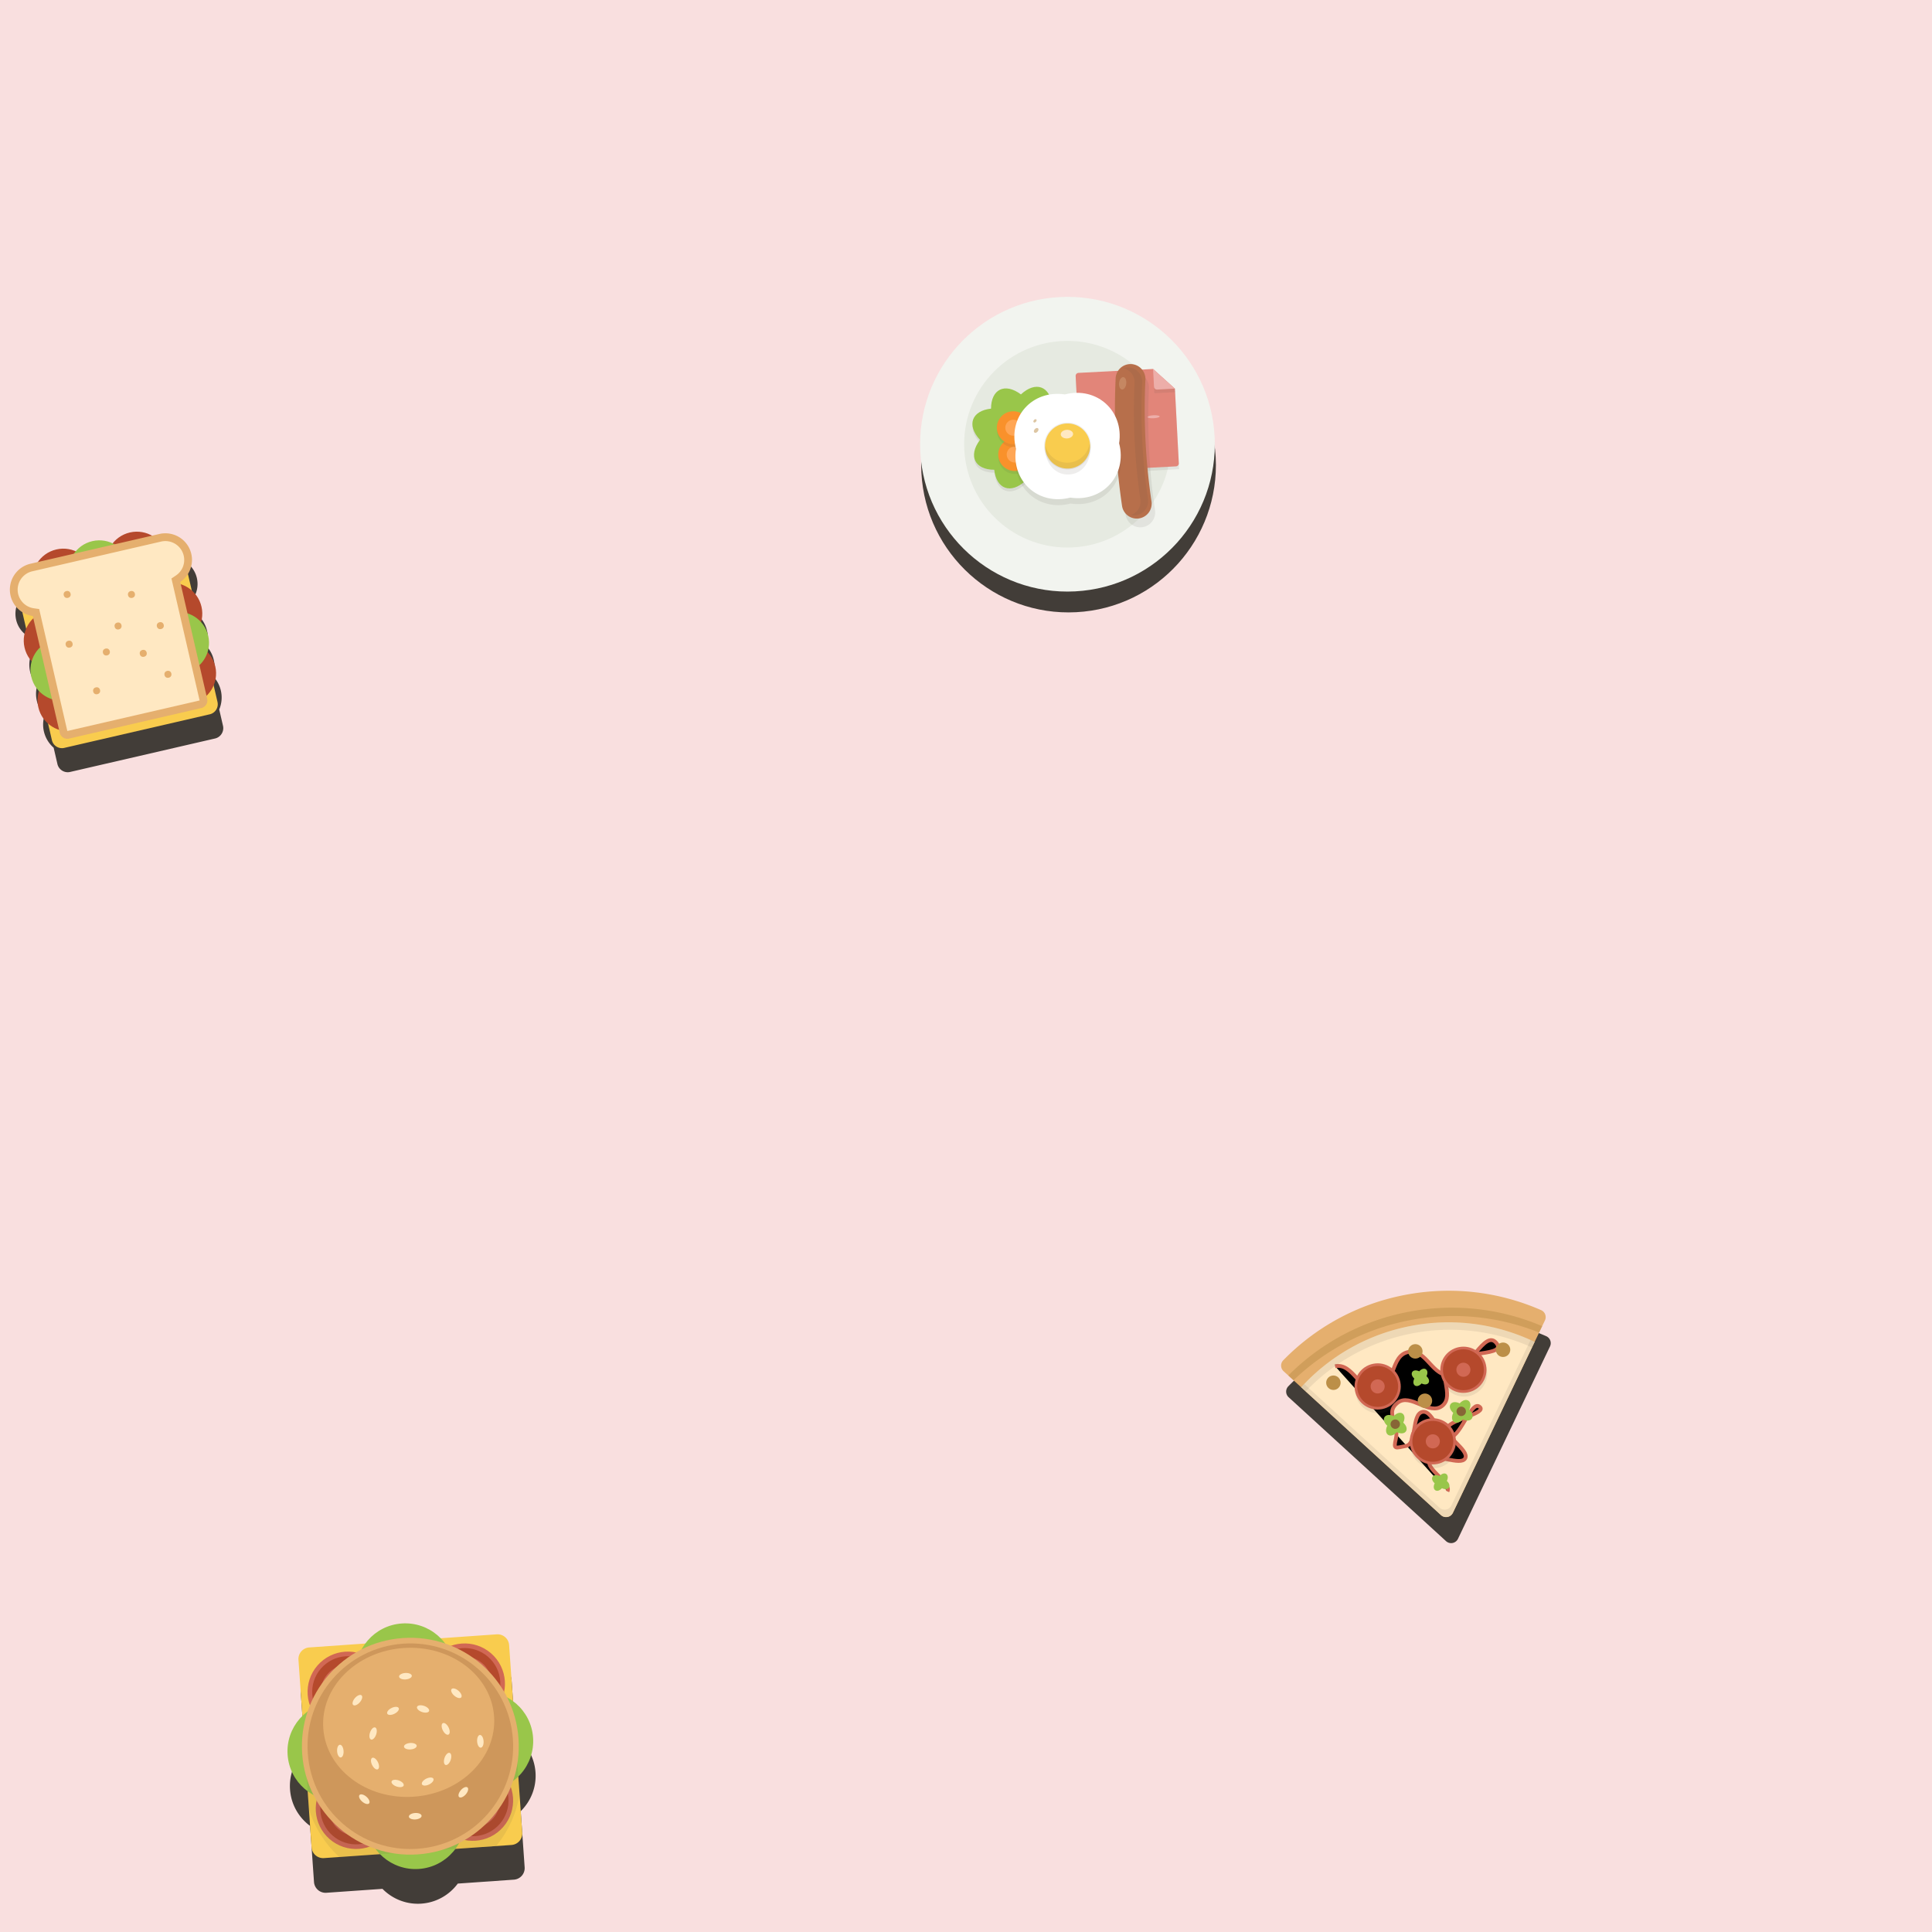 <svg version="1.1"
      xmlns="http://www.w3.org/2000/svg"
      xmlns:xlink="http://www.w3.org/1999/xlink"  id="snapshot-12236" width="250" height="250" viewBox="0 0 250 250"><desc>This image was made on Patterninja.com</desc><defs>
<!-- image 34579 -->
<g id="transformed-34579" data-image="34579" transform="translate(37.266, 209.749) rotate(356, 15.994, 18.511)"><g><svg version="1.1" width="31.987px" height="37.022px" viewBox="0 0 31.987 37.022"><g id="original-34579"><svg xmlns="http://www.w3.org/2000/svg" viewBox="0 0 64 74" xmlns:xlink="http://www.w3.org/1999/xlink" version="1.1" preserveAspectRatio="xMidYMid meet">
  <path fill-rule="evenodd" d="M63.854 41.386a12.81 12.81 0 0 0-4.52-9.773V17.05a3 3 0 0 0-3-3H41.773C39.416 11.288 35.915 9.53 32 9.53c-3.916 0-7.416 1.757-9.773 4.52H7.665a3 3 0 0 0-3 3v14.562C1.902 33.969.145 37.47.145 41.386c0 3.915 1.757 7.416 4.52 9.772v14.563a3 3 0 0 0 3 3h14.562c2.357 2.762 5.857 4.52 9.773 4.52 3.915 0 7.416-1.758 9.772-4.52h14.563a3 3 0 0 0 3-3V51.158c2.762-2.356 4.52-5.857 4.52-9.772z" fill="rgba(66, 61, 56, 1)" stroke="none"/>
  <path fill-rule="evenodd" d="M56.335 59.72H7.665a3 3 0 0 1-3-3V8.05a3 3 0 0 1 3-3h48.67a3 3 0 0 1 3 3v48.67a3 3 0 0 1-3 3z" fill="rgba(249, 204, 78, 1)" stroke="none"/>
  <circle cx="16.859" cy="17.242" r="10.446" fill-rule="evenodd" transform="rotate(-45 16.859 17.242)" fill="rgba(209, 104, 84, 1)" stroke="none"/>
  <circle cx="16.859" cy="17.242" r="9.251" fill-rule="evenodd" transform="rotate(-45 16.859 17.242)" fill="rgba(181, 73, 44, 1)" stroke="none"/>
  <circle cx="16.859" cy="17.242" r="7.022" fill-rule="evenodd" transform="rotate(-45 16.859 17.242)" fill="rgba(209, 104, 84, 1)" stroke="none"/>
  <circle cx="47.145" cy="17.242" r="10.446" fill-rule="evenodd" transform="rotate(-45 47.145 17.242)" fill="rgba(209, 104, 84, 1)" stroke="none"/>
  <circle cx="47.145" cy="17.242" r="9.251" fill-rule="evenodd" transform="rotate(-45 47.145 17.242)" fill="rgba(181, 73, 44, 1)" stroke="none"/>
  <circle cx="47.145" cy="17.242" r="7.022" fill-rule="evenodd" transform="rotate(-45 47.145 17.242)" fill="rgba(209, 104, 84, 1)" stroke="none"/>
  <circle cx="47.146" cy="47.529" r="10.446" fill-rule="evenodd" transform="rotate(-45 47.146 47.529)" fill="rgba(209, 104, 84, 1)" stroke="none"/>
  <circle cx="47.146" cy="47.529" r="9.251" fill-rule="evenodd" transform="rotate(-45 47.146 47.529)" fill="rgba(181, 73, 44, 1)" stroke="none"/>
  <circle cx="47.146" cy="47.529" r="7.022" fill-rule="evenodd" transform="rotate(-45 47.146 47.529)" fill="rgba(209, 104, 84, 1)" stroke="none"/>
  <circle cx="16.859" cy="47.529" r="10.446" fill-rule="evenodd" transform="rotate(-45 16.859 47.529)" fill="rgba(209, 104, 84, 1)" stroke="none"/>
  <circle cx="16.859" cy="47.529" r="9.251" fill-rule="evenodd" transform="rotate(-45 16.859 47.529)" fill="rgba(181, 73, 44, 1)" stroke="none"/>
  <circle cx="16.859" cy="47.529" r="7.022" fill-rule="evenodd" transform="rotate(-45 16.859 47.529)" fill="rgba(209, 104, 84, 1)" stroke="none"/>
  <circle cx="12.993" cy="32.386" r="12.848" fill-rule="evenodd" fill="rgba(153, 198, 74, 1)" stroke="none"/>
  <circle cx="32" cy="13.379" r="12.848" fill-rule="evenodd" fill="rgba(153, 198, 74, 1)" stroke="none"/>
  <circle cx="51.006" cy="32.386" r="12.848" fill-rule="evenodd" fill="rgba(153, 198, 74, 1)" stroke="none"/>
  <circle cx="32" cy="51.392" r="12.848" fill-rule="evenodd" fill="rgba(153, 198, 74, 1)" stroke="none"/>
  <path fill-rule="evenodd" d="M4.665 46.768a28.002 28.002 0 0 0 6.993 12.953h40.683a28.002 28.002 0 0 0 6.994-12.953V34.003C56.444 21.575 45.307 12.313 32 12.313c-13.308 0-24.444 9.263-27.335 21.69v12.765z" fill="rgba(83, 71, 65, 0.1)" stroke="none"/>
  <circle cx="32" cy="32.386" r="28.073" fill-rule="evenodd" fill="rgba(229, 175, 110, 1)" stroke="none"/>
  <circle cx="32" cy="32.386" r="26.615" fill-rule="evenodd" fill="rgba(206, 151, 91, 1)" stroke="none"/>
  <ellipse cx="32" cy="26.191" fill-rule="evenodd" rx="22.166" ry="19.293" fill="rgba(229, 175, 110, 1)" stroke="none"/>
  <ellipse cx="32" cy="14.216" fill-rule="evenodd" rx="1.651" ry=".837" fill="rgba(255, 232, 194, 1)" stroke="none"/>
  <ellipse cx="32" cy="32.386" fill-rule="evenodd" rx="1.651" ry=".837" fill="rgba(255, 232, 194, 1)" stroke="none"/>
  <ellipse cx="22.56" cy="36.229" fill-rule="evenodd" transform="rotate(-22.156 22.56 36.23)" rx=".837" ry="1.65" fill="rgba(255, 232, 194, 1)" stroke="none"/>
  <ellipse cx="22.608" cy="28.427" fill-rule="evenodd" transform="rotate(-67.156 22.608 28.427)" rx="1.651" ry=".837" fill="rgba(255, 232, 194, 1)" stroke="none"/>
  <ellipse cx="28.156" cy="22.947" fill-rule="evenodd" transform="rotate(-22.156 28.156 22.947)" rx="1.65" ry=".837" fill="rgba(255, 232, 194, 1)" stroke="none"/>
  <ellipse cx="35.957" cy="22.992" fill-rule="evenodd" transform="rotate(-67.156 35.957 22.992)" rx=".837" ry="1.651" fill="rgba(255, 232, 194, 1)" stroke="none"/>
  <ellipse cx="41.439" cy="28.542" fill-rule="evenodd" transform="rotate(-22.156 41.439 28.542)" rx=".837" ry="1.65" fill="rgba(255, 232, 194, 1)" stroke="none"/>
  <ellipse cx="41.393" cy="36.34" fill-rule="evenodd" transform="rotate(-67.156 41.393 36.34)" rx="1.651" ry=".837" fill="rgba(255, 232, 194, 1)" stroke="none"/>
  <ellipse cx="35.843" cy="41.825" fill-rule="evenodd" transform="rotate(-22.156 35.843 41.825)" rx="1.65" ry=".837" fill="rgba(255, 232, 194, 1)" stroke="none"/>
  <ellipse cx="28.044" cy="41.776" fill-rule="evenodd" transform="rotate(-67.156 28.044 41.776)" rx=".837" ry="1.651" fill="rgba(255, 232, 194, 1)" stroke="none"/>
  <ellipse cx="44.85" cy="19.537" fill-rule="evenodd" transform="rotate(-45 44.85 19.537)" rx=".837" ry="1.651" fill="rgba(255, 232, 194, 1)" stroke="none"/>
  <ellipse cx="50.17" cy="32.386" fill-rule="evenodd" rx=".837" ry="1.651" fill="rgba(255, 232, 194, 1)" stroke="none"/>
  <ellipse cx="44.85" cy="45.233" fill-rule="evenodd" transform="rotate(-45 44.85 45.233)" rx="1.651" ry=".837" fill="rgba(255, 232, 194, 1)" stroke="none"/>
  <ellipse cx="32" cy="50.556" fill-rule="evenodd" rx="1.651" ry=".837" fill="rgba(255, 232, 194, 1)" stroke="none"/>
  <ellipse cx="19.154" cy="45.234" fill-rule="evenodd" transform="rotate(-45 19.154 45.234)" rx=".837" ry="1.651" fill="rgba(255, 232, 194, 1)" stroke="none"/>
  <ellipse cx="13.83" cy="32.386" fill-rule="evenodd" rx=".837" ry="1.651" fill="rgba(255, 232, 194, 1)" stroke="none"/>
  <ellipse cx="19.154" cy="19.537" fill-rule="evenodd" transform="rotate(-45 19.154 19.537)" rx="1.651" ry=".837" fill="rgba(255, 232, 194, 1)" stroke="none"/>
</svg>
</g></svg></g></g>
<!-- /image 34579 -->

<!-- image 75948 -->
<g id="transformed-75948" data-image="75948" transform="translate(167.084, 167.268) rotate(349, 17.696, 16.422)"><g><svg version="1.1" width="35.392px" height="32.844px" viewBox="0 0 35.392 32.844"><g id="original-75948"><svg xmlns="http://www.w3.org/2000/svg" viewBox="0 0 72 67" xmlns:xlink="http://www.w3.org/1999/xlink" version="1.1" preserveAspectRatio="xMidYMid meet">
  <path fill-rule="evenodd" d="M1.013 20.69l33.539 45.222a2 2 0 0 0 3.213 0l33.539-45.221a2.01 2.01 0 0 0-.488-2.853C60.97 11.033 49.03 7.045 36.158 7.045c-12.873 0-24.813 3.988-34.657 10.793a2.01 2.01 0 0 0-.488 2.853z" fill="rgba(66, 61, 56, 1)" stroke="none"/>
  <path fill-rule="evenodd" d="M1.013 13.69l33.539 45.222a2 2 0 0 0 3.213 0l33.539-45.221a2.01 2.01 0 0 0-.488-2.853C60.97 4.033 49.03.045 36.158.045c-12.873 0-24.813 3.988-34.657 10.793a2.01 2.01 0 0 0-.488 2.853z" fill="rgba(229, 175, 110, 1)" stroke="none"/>
  <path fill-rule="evenodd" d="M2.02 15.05l1.114 1.5a60.73 60.73 0 0 1 33.024-9.708 60.73 60.73 0 0 1 33.025 9.709l1.113-1.501A60.73 60.73 0 0 0 36.158 4.602 60.73 60.73 0 0 0 2.02 15.05z" fill="rgba(188, 143, 72, 0.5)" stroke="none"/>
  <path fill-rule="evenodd" d="M4.763 18.748l29.789 40.164a2 2 0 0 0 3.213 0l29.788-40.164A52.462 52.462 0 0 0 36.158 8.376 52.462 52.462 0 0 0 4.763 18.748z" fill="rgba(255, 232, 194, 1)" stroke="none"/>
  <path fill-rule="evenodd" d="M14.622 15c4.928 0 4.928 8 9.856 8 4.927 0 4.927-8 9.853-8 4.93 0 4.93 8 9.86 8s11.134-10.219 13.41-5.845c2.017 3.88-9.28.332-13.154 2.361-3.873 2.029-.161 9.116-4.034 11.144-3.876 2.03-7.588-5.056-11.464-3.026-3.876 2.03-.463 5.232-2.24 9.23-1.209 2.716-.683 2.374 2.29 2.374 2.976 0 2.976-8 5.951-8 2.977 0 2.977 8 5.955 8 2.977 0 7.401-8.773 9.171-6.378 1.469 1.986-7.876 1.757-9.44 3.669-1.564 1.912 4.628 6.977 3.064 8.89-1.567 1.915-7.76-3.15-9.326-1.234-1.567 1.915 4.626 6.98 3.059 8.896" fill="rgba(0, 0, 0, 1)" stroke="rgba(209, 104, 84, 1)"/>
  <path fill-rule="evenodd" d="M29.441 33.048c1.511 2.022-.128 3.662-2.15 2.15-2.023 1.512-3.662-.128-2.151-2.15-1.511-2.022.128-3.662 2.15-2.15 2.023-1.512 3.662.128 2.151 2.15z" fill="rgba(153, 198, 74, 1)" stroke="none"/>
  <path fill-rule="evenodd" d="M47.176 33.048c1.511 2.022-.128 3.662-2.15 2.15-2.023 1.512-3.662-.128-2.15-2.15-1.512-2.022.127-3.662 2.15-2.15 2.022-1.512 3.661.128 2.15 2.15z" fill="rgba(153, 198, 74, 1)" stroke="none"/>
  <path fill-rule="evenodd" d="M37.765 56.912a2 2 0 0 1-3.213 0L5.733 18.056c-.324.23-.651.455-.97.692l29.789 40.164a2 2 0 0 0 3.213 0l29.788-40.164c-.318-.237-.646-.463-.97-.692L37.765 56.912z" fill="rgba(83, 71, 65, 0.1)" stroke="none"/>
  <path fill-rule="evenodd" d="M36.158 10.375a52.442 52.442 0 0 1 30.425 9.68l.97-1.307A52.462 52.462 0 0 0 36.158 8.375 52.462 52.462 0 0 0 4.763 18.748l.97 1.308a52.442 52.442 0 0 1 30.425-9.68z" fill="rgba(83, 71, 65, 0.1)" stroke="none"/>
  <circle cx="24.628" cy="23.382" r="6.096" fill-rule="evenodd" fill="rgba(83, 71, 65, 0.1)" stroke="none"/>
  <circle cx="24.628" cy="22.382" r="6.096" fill-rule="evenodd" fill="rgba(209, 104, 84, 1)" stroke="none"/>
  <circle cx="24.628" cy="22.382" r="5.398" fill-rule="evenodd" fill="rgba(181, 73, 44, 1)" stroke="none"/>
  <circle cx="24.628" cy="22.382" r="1.86" fill-rule="evenodd" fill="rgba(209, 104, 84, 1)" stroke="none"/>
  <circle cx="36.158" cy="40.388" r="6.096" fill-rule="evenodd" fill="rgba(83, 71, 65, 0.1)" stroke="none"/>
  <circle cx="36.158" cy="39.388" r="6.096" fill-rule="evenodd" fill="rgba(209, 104, 84, 1)" stroke="none"/>
  <circle cx="36.158" cy="39.388" r="5.398" fill-rule="evenodd" fill="rgba(181, 73, 44, 1)" stroke="none"/>
  <circle cx="36.158" cy="39.388" r="1.86" fill-rule="evenodd" fill="rgba(209, 104, 84, 1)" stroke="none"/>
  <circle cx="47.688" cy="23.382" r="6.096" fill-rule="evenodd" fill="rgba(83, 71, 65, 0.1)" stroke="none"/>
  <circle cx="47.688" cy="22.382" r="6.096" fill-rule="evenodd" fill="rgba(209, 104, 84, 1)" stroke="none"/>
  <circle cx="47.688" cy="22.382" r="5.398" fill-rule="evenodd" fill="rgba(181, 73, 44, 1)" stroke="none"/>
  <circle cx="47.688" cy="22.382" r="1.86" fill-rule="evenodd" fill="rgba(209, 104, 84, 1)" stroke="none"/>
  <circle cx="13.348" cy="19.194" r="1.908" fill-rule="evenodd" fill="rgba(188, 143, 72, 1)" stroke="none"/>
  <circle cx="58.968" cy="19.194" r="1.908" fill-rule="evenodd" fill="rgba(188, 143, 72, 1)" stroke="none"/>
  <circle cx="36.158" cy="28.477" r="1.908" fill-rule="evenodd" fill="rgba(188, 143, 72, 1)" stroke="none"/>
  <circle cx="36.158" cy="15.194" r="1.908" fill-rule="evenodd" fill="rgba(188, 143, 72, 1)" stroke="none"/>
  <circle cx="27.291" cy="33.048" r="1.244" fill-rule="evenodd" fill="rgba(135, 102, 54, 1)" stroke="none"/>
  <circle cx="45.026" cy="33.048" r="1.244" fill-rule="evenodd" fill="rgba(135, 102, 54, 1)" stroke="none"/>
  <path fill-rule="evenodd" d="M37.796 22.194c1.15 1.54-.098 2.788-1.638 1.637-1.54 1.151-2.788-.097-1.637-1.637-1.151-1.54.097-2.788 1.637-1.638 1.54-1.15 2.788.098 1.638 1.638z" fill="rgba(153, 198, 74, 1)" stroke="none"/>
  <path fill-rule="evenodd" d="M37.796 50.355c1.15 1.54-.098 2.789-1.638 1.638-1.54 1.15-2.788-.098-1.637-1.638-1.151-1.54.097-2.788 1.637-1.637 1.54-1.15 2.788.098 1.638 1.637z" fill="rgba(153, 198, 74, 1)" stroke="none"/>
</svg>
</g></svg></g></g>
<!-- /image 75948 -->

<!-- image 27854 -->
<g id="transformed-27854" data-image="27854" transform="translate(118.763, 38.006) rotate(357, 19.277, 20.684)"><g><svg version="1.1" width="38.555px" height="41.368px" viewBox="0 0 38.555 41.368"><g id="original-27854"><svg xmlns="http://www.w3.org/2000/svg" viewBox="0 0 100 107" xmlns:xlink="http://www.w3.org/1999/xlink" version="1.1" preserveAspectRatio="xMidYMid meet">
  <circle cx="50.393" cy="57.383" r="49.454" fill-rule="evenodd" fill="rgba(66, 61, 56, 1)" stroke="none"/>
  <circle cx="50.393" cy="50.383" r="49.454" fill-rule="evenodd" fill="rgba(242, 244, 239, 1)" stroke="none"/>
  <circle cx="50.393" cy="50.383" r="34.675" fill-rule="evenodd" fill="rgba(230, 234, 225, 1)" stroke="none"/>
  <g transform="translate(54 26)">
    <path d="M.338 1.667v33.044h33.043V8.638l-6.97-6.971z" fill="rgba(83, 71, 65, 0.1)" stroke="none" fill-rule="evenodd"/>
    <path d="M26.411 1.667l6.97 6.971h-6.97z" fill="rgba(83, 71, 65, 0.1)" stroke="none" fill-rule="evenodd"/>
    <path d="M.338 1.667V32.71a1 1 0 0 0 1 1H32.38a1 1 0 0 0 1-1V7.638L26.411.667H1.338a1 1 0 0 0-1 1z" fill="rgba(226, 133, 121, 1)" stroke="none" fill-rule="evenodd"/>
    <path d="M33.381 8.823h-6.97V6.638l6.97 1z" fill="rgba(83, 71, 65, 0.1)" stroke="none" fill-rule="evenodd"/>
    <path d="M26.41.667l6.971 6.97h-5.97a1 1 0 0 1-1-1V.668z" fill="rgba(237, 174, 169, 1)" stroke="none" fill-rule="evenodd"/>
    <ellipse cx="15.276" cy="22.551" rx="2.062" ry=".498" fill="rgba(237, 174, 169, 1)" stroke="none" fill-rule="evenodd"/>
    <ellipse cx="25.723" cy="16.691" rx="2.062" ry=".498" fill="rgba(237, 174, 169, 1)" stroke="none" fill-rule="evenodd"/>
    <ellipse cx="6.198" cy="10.026" rx="2.062" ry=".498" fill="rgba(237, 174, 169, 1)" stroke="none" fill-rule="evenodd"/>
    <ellipse cx="18.446" cy="6.496" rx="2.062" ry=".498" fill="rgba(237, 174, 169, 1)" stroke="none" fill-rule="evenodd"/>
  </g>
  <path fill-rule="evenodd" d="M50.19 48.386c4.339 5.207 2.228 9.922-4.253 10.266-.344 6.48-5.059 8.591-10.266 4.252-5.208 4.34-9.922 2.229-10.267-4.252-6.48-.344-8.59-5.059-4.252-10.266-4.339-5.208-2.228-9.922 4.252-10.267.345-6.48 5.06-8.591 10.267-4.252 5.207-4.34 9.922-2.228 10.266 4.252 6.48.345 8.592 5.06 4.253 10.267z" fill="rgba(83, 71, 65, 0.1)" stroke="none"/>
  <path fill-rule="evenodd" d="M50.19 47.386c4.339 5.207 2.228 9.922-4.253 10.266-.344 6.48-5.059 8.591-10.266 4.252-5.208 4.34-9.922 2.229-10.267-4.252-6.48-.344-8.59-5.059-4.252-10.266-4.339-5.208-2.228-9.922 4.252-10.267.345-6.48 5.06-8.591 10.267-4.252 5.207-4.34 9.922-2.228 10.266 4.252 6.48.345 8.592 5.06 4.253 10.267z" fill="rgba(153, 198, 74, 1)" stroke="none"/>
  <g transform="translate(27 47)">
    <circle cx="5.532" cy="6.909" r="5.523" fill="rgba(83, 71, 65, 0.1)" stroke="none" fill-rule="evenodd"/>
    <circle cx="5.532" cy="5.909" r="5.523" fill="rgba(249, 145, 43, 1)" stroke="none" fill-rule="evenodd"/>
    <circle cx="5.532" cy="5.909" r="2.688" fill="rgba(255, 166, 85, 1)" stroke="none" fill-rule="evenodd"/>
  </g>
  <g transform="translate(27 38)">
    <circle cx="5.532" cy="6.898" r="5.523" fill="rgba(83, 71, 65, 0.1)" stroke="none" fill-rule="evenodd"/>
    <circle cx="5.532" cy="5.898" r="5.523" fill="rgba(249, 145, 43, 1)" stroke="none" fill-rule="evenodd"/>
    <circle cx="5.532" cy="5.898" r="2.688" fill="rgba(255, 166, 85, 1)" stroke="none" fill-rule="evenodd"/>
  </g>
  <g transform="translate(66 24)">
    <path d="M11.996 52.911a5 5 0 0 1-9.369-1.92 222.166 222.166 0 0 1 .104-42.924 5 5 0 0 1 9.951.993 212.147 212.147 0 0 0-.1 40.988 4.975 4.975 0 0 1-.586 2.863z" fill="rgba(83, 71, 65, 0.1)" stroke="none" fill-rule="evenodd"/>
    <path d="M10.971 49.92A5 5 0 0 1 1.602 48a222.166 222.166 0 0 1 .105-42.925 5 5 0 0 1 9.95.994 212.146 212.146 0 0 0-.1 40.987 4.975 4.975 0 0 1-.586 2.863z" fill="rgba(183, 111, 75, 1)" stroke="none" fill-rule="evenodd"/>
    <path d="M6.235 1.726a4.764 4.764 0 0 0-1.81.173c2.231.59 3.774 2.714 3.537 5.084a202.974 202.974 0 0 0-.095 39.215 4.76 4.76 0 0 1-.561 2.74 4.782 4.782 0 0 1-2.873 2.298c.534.143 1.097.21 1.68.155a4.78 4.78 0 0 0 4.311-5.214 202.972 202.972 0 0 1 .096-39.215 4.784 4.784 0 0 0-4.285-5.236z" fill="rgba(83, 71, 65, 0.1)" stroke="none" fill-rule="evenodd"/>
    <ellipse cx="3.968" cy="6.939" transform="rotate(-80.339 3.968 6.939)" rx="2.09" ry="1.21" fill="rgba(255, 232, 194, 0.2)" stroke="none" fill-rule="evenodd"/>
  </g>
  <g transform="translate(32 33)">
    <path d="M35.73 19.985c2.214 10.797-6.54 19.55-17.336 17.337-10.798 2.213-19.55-6.54-17.337-17.337C-1.157 9.187 7.597.435 18.394 2.648 29.19.435 37.944 9.188 35.73 19.985z" fill="rgba(83, 71, 65, 0.1)" stroke="none" fill-rule="evenodd"/>
    <path d="M35.73 17.985c2.214 10.797-6.54 19.55-17.336 17.337-10.798 2.213-19.55-6.54-17.337-17.337C-1.157 7.187 7.597-1.565 18.394.648c10.797-2.213 19.55 6.54 17.336 17.337z" fill="rgba(255, 255, 255, 1)" stroke="none" fill-rule="evenodd"/>
    <circle cx="18.393" cy="17.985" r="7.881" fill="rgba(83, 71, 65, 0.1)" stroke="none" fill-rule="evenodd"/>
    <circle cx="18.393" cy="17.985" r="7.57" fill="rgba(249, 204, 78, 1)" stroke="none" fill-rule="evenodd"/>
    <path d="M18.393 23.575a7.571 7.571 0 0 1-7.42-6.08c-.097.482-.15.98-.15 1.49 0 4.18 2.697 8.57 7.57 8.57 4.874 0 7.57-4.39 7.57-8.57a7.62 7.62 0 0 0-.148-1.49 7.571 7.571 0 0 1-7.422 6.08z" fill="rgba(83, 71, 65, 0.1)" stroke="none" fill-rule="evenodd"/>
    <ellipse cx="18.393" cy="13.995" rx="2.072" ry="1.446" fill="rgba(255, 232, 194, 1)" stroke="none" fill-rule="evenodd"/>
    <ellipse cx="7.961" cy="8.962" transform="rotate(-45 7.961 9.026)" rx=".643" ry=".436" fill="rgba(188, 143, 72, 0.5)" stroke="none" fill-rule="evenodd"/>
    <ellipse cx="8.154" cy="12.206" transform="rotate(-45 8.154 12.206)" rx=".921" ry=".625" fill="rgba(188, 143, 72, 0.5)" stroke="none" fill-rule="evenodd"/>
  </g>
</svg>
</g></svg></g></g>
<!-- /image 27854 -->

<!-- image 97205 -->
<g id="transformed-97205" data-image="97205" transform="translate(3.198, 69.182) rotate(347, 12.012, 14.508)"><g><svg version="1.1" width="24.025px" height="29.015px" viewBox="0 0 24.025 29.015"><g id="original-97205"><svg xmlns="http://www.w3.org/2000/svg" viewBox="0 0 54 65" xmlns:xlink="http://www.w3.org/1999/xlink" version="1.1" preserveAspectRatio="xMidYMid meet">
  <path fill-rule="evenodd" d="M53.976 18.22v-.001a7.74 7.74 0 0 0-7.74-7.74H44.03a8.953 8.953 0 0 0-6.056-2.357 8.952 8.952 0 0 0-5.598 1.961 8.952 8.952 0 0 0-5.599-1.961 8.944 8.944 0 0 0-5.376 1.795 8.953 8.953 0 0 0-11.432.562H7.764a7.74 7.74 0 0 0-7.74 7.74v.001c0 2.13.87 4.047 2.263 5.445v4.943A8.945 8.945 0 0 0 .59 33.852c0 1.577.409 3.058 1.122 4.347a8.951 8.951 0 0 0 .135 8.917 8.941 8.941 0 0 0 .44 9.814v4.862a3.086 3.086 0 0 0 3.085 3.086h43.255a3.086 3.086 0 0 0 3.086-3.086V56.93a8.945 8.945 0 0 0 .44-9.814 8.951 8.951 0 0 0 .135-8.917 8.952 8.952 0 0 0 1.122-4.347 8.945 8.945 0 0 0-1.697-5.244v-4.943a7.684 7.684 0 0 0 2.263-5.445z" fill="rgba(66, 61, 56, 1)" stroke="none"/>
  <path fill-rule="evenodd" d="M48.713 57.677H5.286a3 3 0 0 1-3-3V14.19a3 3 0 0 1 3-3h43.427a3 3 0 0 1 3 3v40.487a3 3 0 0 1-3 3z" fill="rgba(249, 204, 78, 1)" stroke="none"/>
  <circle cx="9.586" cy="26.651" r="8.997" fill-rule="evenodd" fill="rgba(181, 73, 44, 1)" stroke="none"/>
  <circle cx="9.586" cy="44.485" r="8.997" fill-rule="evenodd" fill="rgba(181, 73, 44, 1)" stroke="none"/>
  <circle cx="9.586" cy="35.346" r="8.997" fill-rule="evenodd" fill="rgba(153, 198, 74, 1)" stroke="none"/>
  <circle cx="44.413" cy="26.651" r="8.997" fill-rule="evenodd" fill="rgba(181, 73, 44, 1)" stroke="none"/>
  <circle cx="44.413" cy="44.485" r="8.997" fill-rule="evenodd" fill="rgba(181, 73, 44, 1)" stroke="none"/>
  <circle cx="44.413" cy="35.346" r="8.997" fill-rule="evenodd" fill="rgba(153, 198, 74, 1)" stroke="none"/>
  <circle cx="16.025" cy="9.918" r="8.997" fill-rule="evenodd" fill="rgba(181, 73, 44, 1)" stroke="none"/>
  <circle cx="37.974" cy="9.918" r="8.997" fill-rule="evenodd" fill="rgba(181, 73, 44, 1)" stroke="none"/>
  <circle cx="26.777" cy="9.918" r="8.997" fill-rule="evenodd" fill="rgba(153, 198, 74, 1)" stroke="none"/>
  <path fill-rule="evenodd" d="M46.236 3.278H7.763a7.74 7.74 0 0 0-7.74 7.74v.001c0 3.298 2.066 6.106 4.97 7.221v34.85a2.263 2.263 0 0 0 2.264 2.263h39.485a2.263 2.263 0 0 0 2.264-2.263V18.24c2.905-1.115 4.97-3.923 4.97-7.22v-.002a7.74 7.74 0 0 0-7.74-7.74z" fill="rgba(229, 175, 110, 1)" stroke="none"/>
  <path fill-rule="evenodd" d="M7.257 53.09V16.685l-1.452-.558a5.506 5.506 0 0 1-3.518-5.108 5.484 5.484 0 0 1 5.476-5.478h38.474a5.483 5.483 0 0 1 5.476 5.477 5.44 5.44 0 0 1-3.518 5.11l-1.452.557V53.09H7.257z" fill="rgba(255, 232, 194, 1)" stroke="none"/>
  <circle cx="13.448" cy="28.603" r="1.023" fill-rule="evenodd" fill="rgba(229, 175, 110, 1)" stroke="none"/>
  <circle cx="34.364" cy="18.595" r="1.023" fill-rule="evenodd" fill="rgba(229, 175, 110, 1)" stroke="none"/>
  <circle cx="18.189" cy="43.606" r="1.023" fill-rule="evenodd" fill="rgba(229, 175, 110, 1)" stroke="none"/>
  <circle cx="39.476" cy="43.606" r="1.023" fill-rule="evenodd" fill="rgba(229, 175, 110, 1)" stroke="none"/>
  <circle cx="40.499" cy="29.315" r="1.023" fill-rule="evenodd" fill="rgba(229, 175, 110, 1)" stroke="none"/>
  <circle cx="28.507" cy="26.651" r="1.023" fill-rule="evenodd" fill="rgba(229, 175, 110, 1)" stroke="none"/>
  <circle cx="33.853" cy="36.055" r="1.023" fill-rule="evenodd" fill="rgba(229, 175, 110, 1)" stroke="none"/>
  <circle cx="23.488" cy="33.251" r="1.023" fill-rule="evenodd" fill="rgba(229, 175, 110, 1)" stroke="none"/>
  <circle cx="16.144" cy="14.38" r="1.023" fill-rule="evenodd" fill="rgba(229, 175, 110, 1)" stroke="none"/>
</svg>
</g></svg></g></g>
<!-- /image 97205 -->
</defs><rect x="0" y="0" width="250" height="250" fill="rgba(249, 223, 223, 1)"></rect><use xlink:href="#transformed-34579" transform="translate(-250, -250)"></use><use xlink:href="#transformed-34579" transform="translate(0, -250)"></use><use xlink:href="#transformed-34579" transform="translate(250, -250)"></use><use xlink:href="#transformed-34579" transform="translate(-250, 0)"></use><use xlink:href="#transformed-34579" transform="translate(0, 0)"></use><use xlink:href="#transformed-34579" transform="translate(250, 0)"></use><use xlink:href="#transformed-34579" transform="translate(-250, 250)"></use><use xlink:href="#transformed-34579" transform="translate(0, 250)"></use><use xlink:href="#transformed-34579" transform="translate(250, 250)"></use><use xlink:href="#transformed-75948" transform="translate(-250, -250)"></use><use xlink:href="#transformed-75948" transform="translate(0, -250)"></use><use xlink:href="#transformed-75948" transform="translate(250, -250)"></use><use xlink:href="#transformed-75948" transform="translate(-250, 0)"></use><use xlink:href="#transformed-75948" transform="translate(0, 0)"></use><use xlink:href="#transformed-75948" transform="translate(250, 0)"></use><use xlink:href="#transformed-75948" transform="translate(-250, 250)"></use><use xlink:href="#transformed-75948" transform="translate(0, 250)"></use><use xlink:href="#transformed-75948" transform="translate(250, 250)"></use><use xlink:href="#transformed-27854" transform="translate(-250, -250)"></use><use xlink:href="#transformed-27854" transform="translate(0, -250)"></use><use xlink:href="#transformed-27854" transform="translate(250, -250)"></use><use xlink:href="#transformed-27854" transform="translate(-250, 0)"></use><use xlink:href="#transformed-27854" transform="translate(0, 0)"></use><use xlink:href="#transformed-27854" transform="translate(250, 0)"></use><use xlink:href="#transformed-27854" transform="translate(-250, 250)"></use><use xlink:href="#transformed-27854" transform="translate(0, 250)"></use><use xlink:href="#transformed-27854" transform="translate(250, 250)"></use><use xlink:href="#transformed-97205" transform="translate(-250, -250)"></use><use xlink:href="#transformed-97205" transform="translate(0, -250)"></use><use xlink:href="#transformed-97205" transform="translate(250, -250)"></use><use xlink:href="#transformed-97205" transform="translate(-250, 0)"></use><use xlink:href="#transformed-97205" transform="translate(0, 0)"></use><use xlink:href="#transformed-97205" transform="translate(250, 0)"></use><use xlink:href="#transformed-97205" transform="translate(-250, 250)"></use><use xlink:href="#transformed-97205" transform="translate(0, 250)"></use><use xlink:href="#transformed-97205" transform="translate(250, 250)"></use></svg>